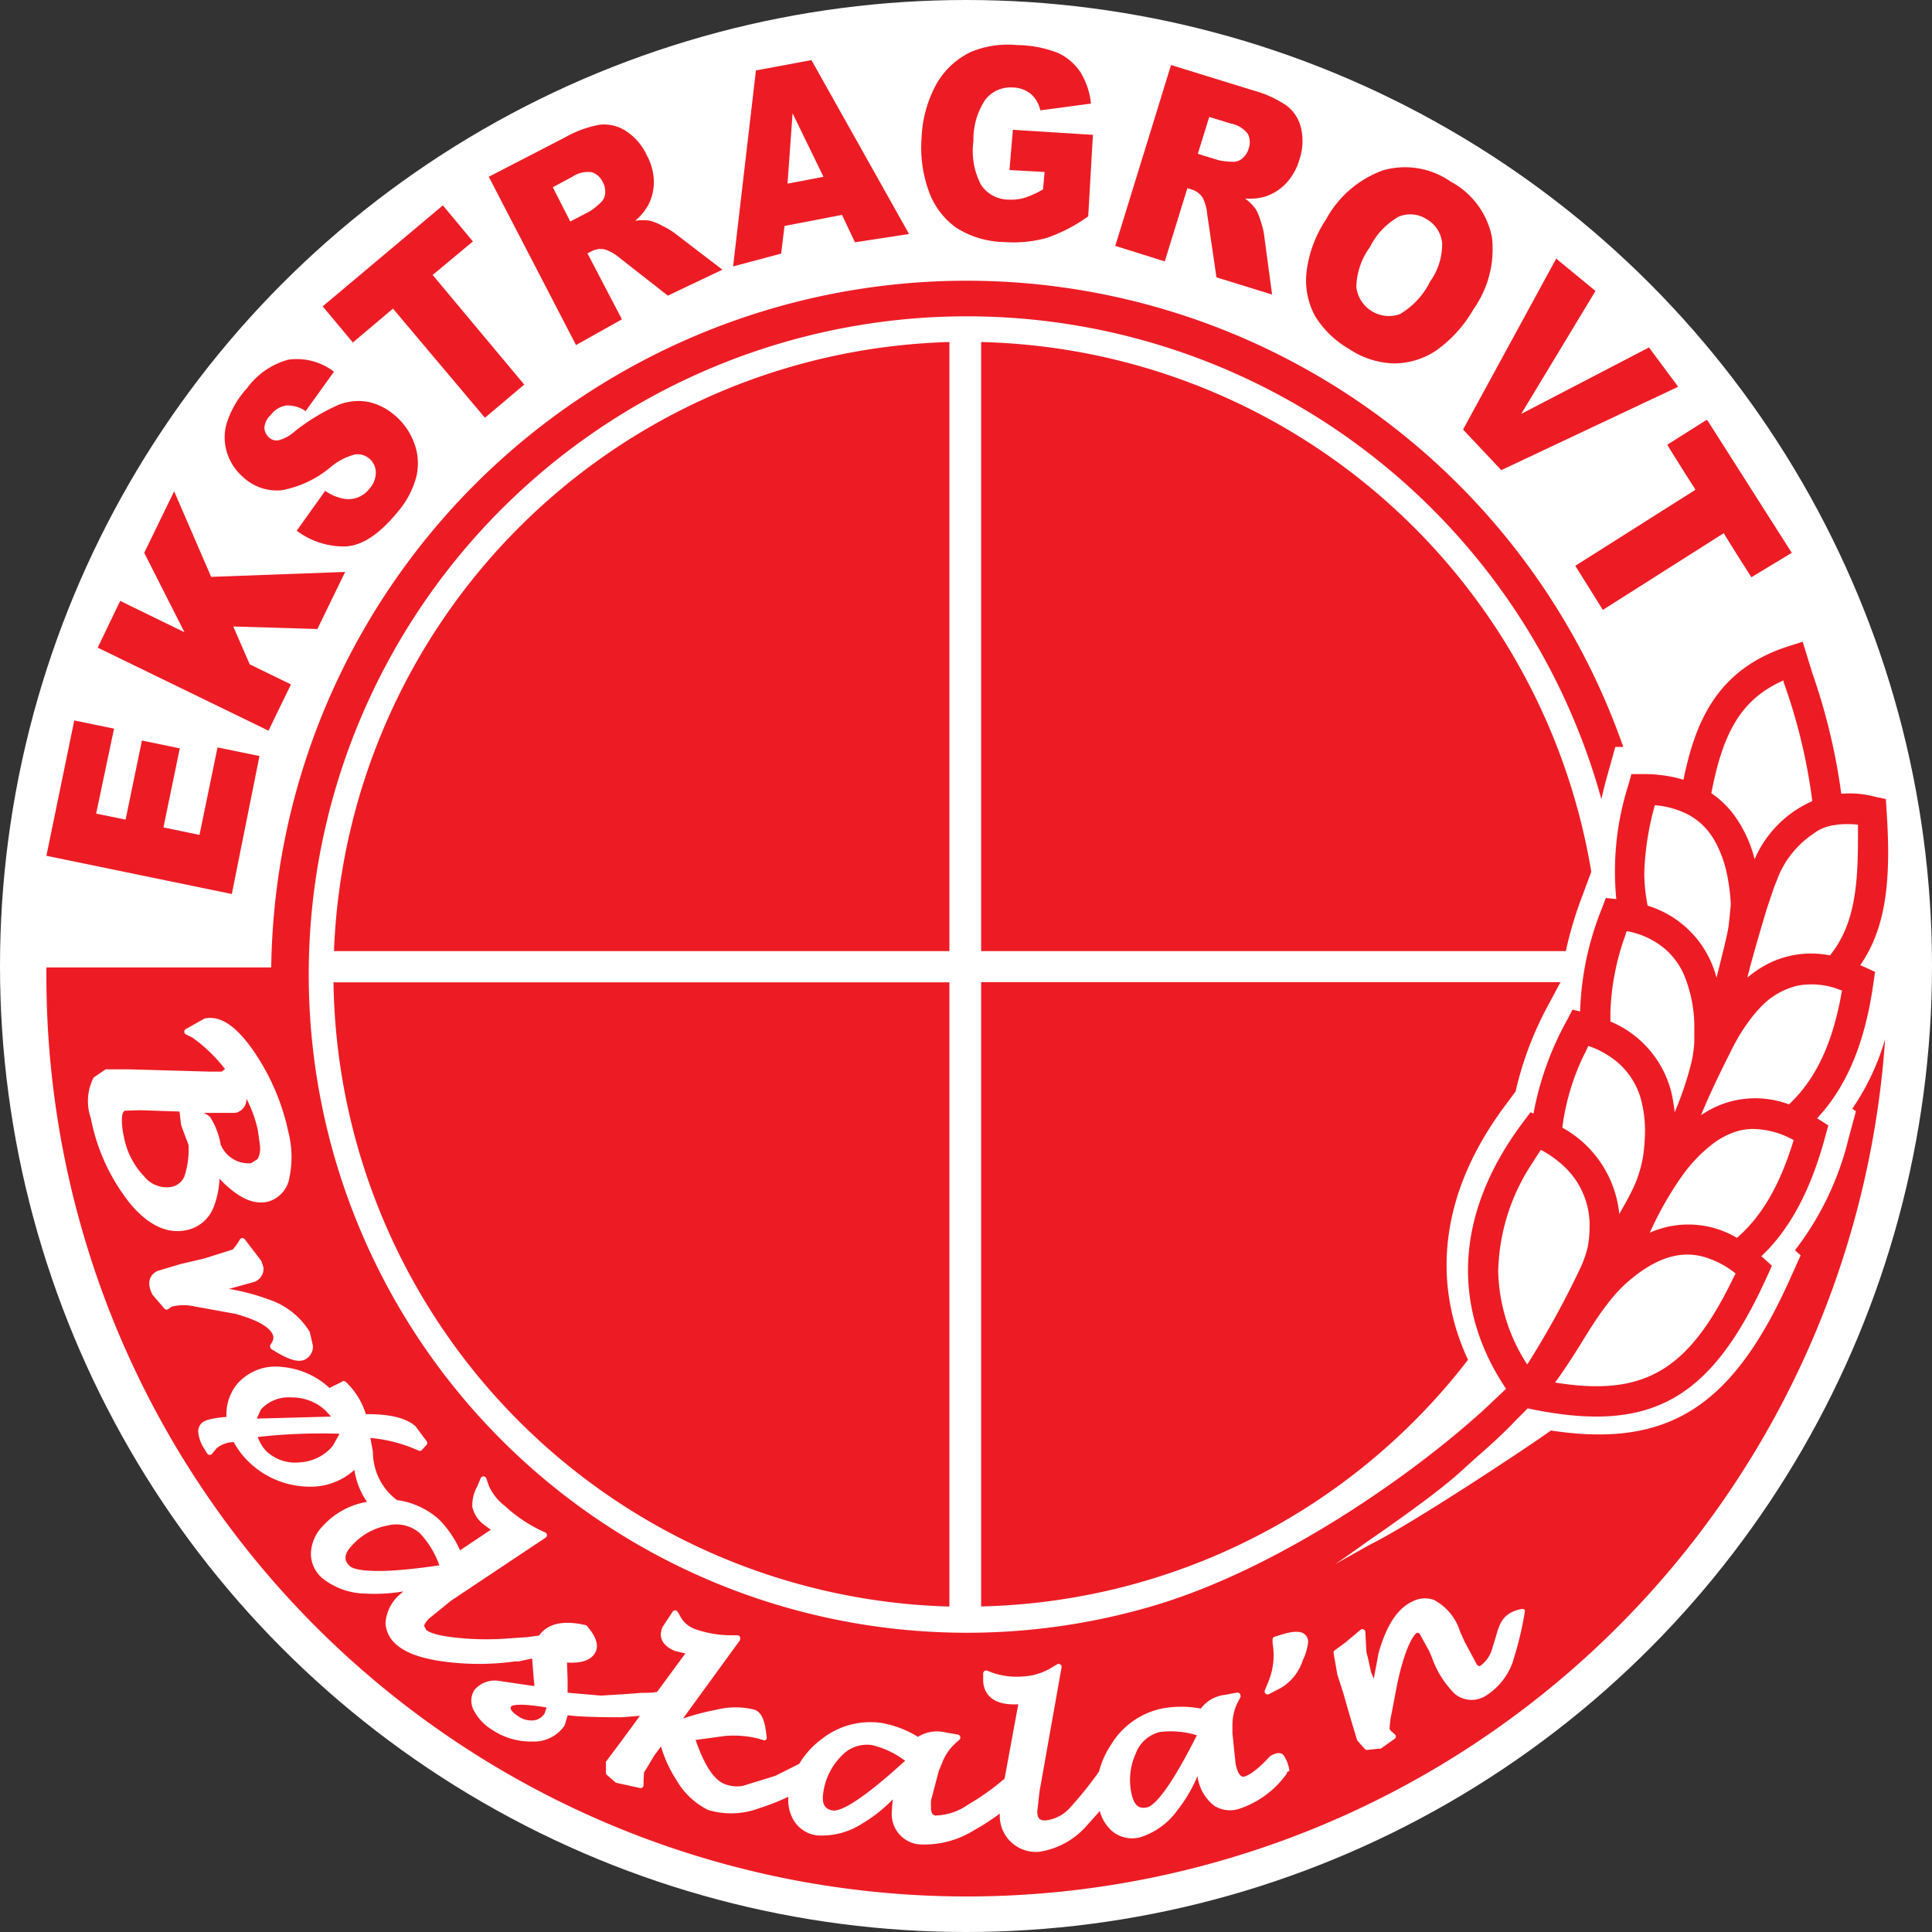 <svg id="Layer_1" data-name="Layer 1" xmlns="http://www.w3.org/2000/svg" width="56.71mm" height="56.71mm" viewBox="0 0 160.76 160.76">
  <rect x="0" y="0" width="160.76" height="160.76" fill="#333333" stroke="none"/>
  <title>matmerk-brod-ekstragrovt</title>
  <circle cx="80.38" cy="80.38" r="80.38" fill="#fff"/>
  <g>
    <path d="M3.86,71.21,6.18,59.95l3.31.68L8,67.7l2.45.5,1.36-6.58,3.15.65-1.36,6.58,3,.62,1.5-7.28,3.49.72L19.29,74.39Z" fill="#ed1c24"/>
    <path d="M8.13,53.89,10,50l5.35,2.61L12,46l2.49-5.12L17.57,48l11.15-.41-2.31,4.75-7-.21,1.37,3.15,3.43,1.67-1.87,3.85Z" fill="#ed1c24"/>
    <path d="M24.69,44.16l2.37-3.32a3.82,3.82,0,0,0,1.68.68,2.18,2.18,0,0,0,2-.86,2,2,0,0,0,.53-1.41,1.54,1.54,0,0,0-.56-1.11,1.53,1.53,0,0,0-1.15-.33,5.15,5.15,0,0,0-2.11,1.11,8.8,8.8,0,0,1-4,1.87,4.09,4.09,0,0,1-3.12-1,4.55,4.55,0,0,1-1.38-1.94,4.25,4.25,0,0,1-.12-2.52,7.76,7.76,0,0,1,1.7-3,6.33,6.33,0,0,1,3.45-2.4,5.07,5.07,0,0,1,3.81,1l-2.36,3.28a2.61,2.61,0,0,0-1.62-.47,2,2,0,0,0-1.28.79A1.57,1.57,0,0,0,22,35.6a1.17,1.17,0,0,0,.44.85.93.93,0,0,0,.72.19,3.24,3.24,0,0,0,1.36-.74,16.53,16.53,0,0,1,3.64-2.21,4.47,4.47,0,0,1,2.47-.25,4.91,4.91,0,0,1,2.15,1.06,5.5,5.5,0,0,1,1.68,2.35,4.8,4.8,0,0,1,.18,2.83,7.45,7.45,0,0,1-1.62,3q-2.26,2.73-4.32,2.79A6.53,6.53,0,0,1,24.69,44.16Z" fill="#ed1c24"/>
    <path d="M26.85,25.49l10-8.4,2.5,3L36,22.88,43.62,32l-3.27,2.76-7.65-9.08-3.34,2.82Z" fill="#ed1c24"/>
    <path d="M47.93,28.71l-7.26-14L47,11.44a9.24,9.24,0,0,1,2.88-1.06,3.32,3.32,0,0,1,2.17.5,4.79,4.79,0,0,1,1.75,2,4.86,4.86,0,0,1,.61,2.24,4.16,4.16,0,0,1-.5,2,4.87,4.87,0,0,1-1.05,1.25,4,4,0,0,1,1.25,0,4.52,4.52,0,0,1,1,.42,6.19,6.19,0,0,1,1,.59l4,3.06-4.54,2.16-4-3.13a3.7,3.7,0,0,0-1.25-.72,1.65,1.65,0,0,0-1.1.16l-.34.17,2.87,5.49Zm-.48-10.28,1.6-.83a5.75,5.75,0,0,0,.91-.72,1.12,1.12,0,0,0,.39-.76,1.61,1.61,0,0,0-.18-.94,1.55,1.55,0,0,0-.92-.85,2.32,2.32,0,0,0-1.61.37L46,15.58Z" fill="#ed1c24"/>
    <path d="M70.06,17.88l-4.78.92L65,21.1l-4,1.07L62.9,5.86,67.52,5l8.12,14.47-4.5.69Zm-1.54-3.17L65.95,9.43l-.42,5.85Z" fill="#ed1c24"/>
    <path d="M80.79,4.32a6.53,6.53,0,0,0-2.92,2.76,10.18,10.18,0,0,0-1.19,4.46,10.57,10.57,0,0,0,.62,4.41,6.34,6.34,0,0,0,2.27,3,7.67,7.67,0,0,0,4,1.19,10.26,10.26,0,0,0,3.51-.34A13.1,13.1,0,0,0,90.55,18s.39-6.78.39-6.78-6.66-.42-6.66-.42S84,14.1,84,14.1v.05l2.92.16s-.13,1.45-.13,1.45a8.24,8.24,0,0,1-1.51.69,3.93,3.93,0,0,1-1.37.16,2.79,2.79,0,0,1-2.27-1.21,6.08,6.08,0,0,1-.64-3.67,5.87,5.87,0,0,1,1-3.45,2.65,2.65,0,0,1,2.27-1,2.49,2.49,0,0,1,1.51.54,2.48,2.48,0,0,1,.78,1.36c.06,0,4.22-.56,4.22-.56A6.22,6.22,0,0,0,89.9,6a4.56,4.56,0,0,0-1.83-1.58,9.55,9.55,0,0,0-3.43-.67A8.06,8.06,0,0,0,80.79,4.32Z" fill="#ed1c24"/>
    <path d="M92.8,20.46,97.44,5.41l6.83,2.11a9.23,9.23,0,0,1,2.79,1.27,3.3,3.3,0,0,1,1.2,1.87,4.8,4.8,0,0,1-.14,2.63,4.86,4.86,0,0,1-1.14,2,4.17,4.17,0,0,1-1.75,1.08,4.83,4.83,0,0,1-1.63.15,4,4,0,0,1,.89.88,4.62,4.62,0,0,1,.41,1,6.27,6.27,0,0,1,.28,1.11l.67,5-4.63-1.43-.77-5.26a3.7,3.7,0,0,0-.39-1.39,1.65,1.65,0,0,0-.9-.66l-.36-.11-1.88,6.09Zm6.87-7.66,1.73.53a5.74,5.74,0,0,0,1.15.13,1.12,1.12,0,0,0,.81-.27,1.6,1.6,0,0,0,.53-.8,1.56,1.56,0,0,0-.06-1.25,2.33,2.33,0,0,0-1.41-.86l-1.8-.55Z" fill="#ed1c24"/>
    <path d="M110.32,18.29a8.8,8.8,0,0,1,4.77-4.12,6.65,6.65,0,0,1,5.62.94,6.75,6.75,0,0,1,3.43,4.6,8.63,8.63,0,0,1-1.52,6,10.84,10.84,0,0,1-3.08,3.43,6.33,6.33,0,0,1-3.46,1.1,7,7,0,0,1-3.8-1.19,8,8,0,0,1-2.86-2.76,6.24,6.24,0,0,1-.71-3.6A9.93,9.93,0,0,1,110.32,18.29ZM114,20.55a5.82,5.82,0,0,0-1.14,3.33,2.73,2.73,0,0,0,3.62,2.26A6.44,6.44,0,0,0,119,23.42a5.33,5.33,0,0,0,1-3.18,2.57,2.57,0,0,0-1.29-2,2.49,2.49,0,0,0-2.32-.21A5.85,5.85,0,0,0,114,20.55Z" fill="#ed1c24"/>
    <path d="M129.49,21.52l3.27,2.69-6.18,10.23,10.63-5.53,2.43,3.27-14.72,6.94-3.18-3.38Z" fill="#ed1c24"/>
    <path d="M142,34.94,138.74,37c0,.09,2.34,3.75,2.34,3.75s-10,6.33-10,6.33,2.29,3.67,2.29,3.67,10.06-6.38,10.07-6.39h0c0,.09,2.29,3.67,2.29,3.67S149.09,46,149.09,46s-7-11-7-11l0,0Z" fill="#ed1c24"/>
    <path d="M79,133.68V81.74H27.75A52.71,52.71,0,0,0,79,133.68Z" fill="#ed1c24"/>
    <path d="M79,79.14H27.79A52.72,52.72,0,0,1,79,28.46Z" fill="#ed1c24"/>
    <path d="M132.41,72.54A52.75,52.75,0,0,0,81.64,28.46V79.14h48.65a32.39,32.39,0,0,1,1.36-4.56Z" fill="#ed1c24"/>
    <path d="M125.37,91.82l.74-1a28.25,28.25,0,0,1,2.74-7.23l1-1.87H81.64v51.95a52.65,52.65,0,0,0,40.51-20.52C119,106.34,120,98.91,125.37,91.82Z" fill="#ed1c24"/>
    <path d="M154.43,92.47l-.6,2.21a24.75,24.75,0,0,1-4.47,9.35l.47.43-.93,2.06c-4.75,10.54-10.1,14-19.85,12.51-1.67,1.22-11.59,7.8-15.08,9.51l-2.89,1.62c1-.66,1.84-1.28,2.7-1.89,1.74-1.2,5.48-3.81,7.41-5.51.55-.48,1.11-1,1.68-1.51,1.51-1.31,2.56-2.32,3.25-3.06l1-1c10.21,2.16,15.25-.63,19.95-11.05l.37-.82-.67-.61-.21-.18c2.41-2.28,4.13-5.54,5.33-10l.24-.88-.77-.5-.16-.1c2.48-2.65,4-6.32,4.69-11.27l.13-.91-.84-.39-.39-.17c2.27-3.27,2.55-7.45,2.19-12.87l-.06-.95-.93-.2a8,8,0,0,0-2.78-.24A50.87,50.87,0,0,0,150.8,56L150,53.4l-1.2.38c-6,1.92-7.76,6.41-8.72,11.1a11.52,11.52,0,0,0-3.33-.47h-1l-.26.92a23.74,23.74,0,0,0-1,9.48l-.87-.09-.34.9a24.75,24.75,0,0,0-1.8,8.54l-.63-.15-.45.86a25.45,25.45,0,0,0-2.8,7.79l-.25-.11-.59.79c-5.62,7.46-6.1,15.3-1.44,22.22l-1.82,1.72c-6,5.47-17,13.19-27.4,16.3a54.77,54.77,0,1,1,37.15-67.08q.22-1,.52-2.06l.64-2.29h.66A57.87,57.87,0,0,0,22.57,80.5H3.86c0,.28,0,.55,0,.82a76.59,76.59,0,0,0,153,5.14,20.16,20.16,0,0,1-2.73,5.79Zm-10.19,13.84c-3.73,7.73-7.41,9.93-14.84,8.73.79-1.1,1.5-2.19,2.16-3.26s1.33-2.15,2.06-3.11l.31-.4a12.23,12.23,0,0,1,1.3-1.42l.45-.39.53-.42c2-1.5,3.88-2,5.75-1.4a7.56,7.56,0,0,1,2.46,1.33Zm5-11.42c-1.11,3.65-2.61,6.3-4.71,8.11a7.92,7.92,0,0,0-7.25-.43,28.3,28.3,0,0,1,2.39-4.3l.12-.18.09-.12a12.39,12.39,0,0,1,2.7-2.84,6.69,6.69,0,0,1,1.69-.91,4.86,4.86,0,0,1,1.6-.28,7.08,7.08,0,0,1,3.38.93Zm-.39-3a8,8,0,0,0-5.42-.06,8.62,8.62,0,0,0-1.38.64c-.17.1-.34.21-.51.32q.64-1.55,1.52-3.37.42-.87.89-1.8l.18-.37c.16-.31.32-.6.48-.88a14.3,14.3,0,0,1,1.09-1.63,10.38,10.38,0,0,1,.74-.87A6.13,6.13,0,0,1,149.66,82a6.45,6.45,0,0,1,3.46.37l.15.05C152.53,86.71,151.14,89.77,148.83,91.92Zm4-23.27a8.25,8.25,0,0,1,1.75,0c0,.39,0,.8,0,1.17,0,4.12-.34,7.24-2.33,9.71a7.93,7.93,0,0,0-6,1.19,9.6,9.6,0,0,0-.87.65c.33-1.45,1.6-5.67,1.6-5.67.18-.55.36-1.07.51-1.52s.22-.59.33-.87a7.89,7.89,0,0,1,3-3.87A3.66,3.66,0,0,1,152.82,68.64Zm-4.44-12,0,.13a46.92,46.92,0,0,1,2.39,9.91A9.33,9.33,0,0,0,146,71.49a10.57,10.57,0,0,0-1.86-3.87A8,8,0,0,0,142.4,66C143.31,61.28,144.69,58.25,148.38,56.63ZM137.7,67a7.44,7.44,0,0,1,2.63.71,5.37,5.37,0,0,1,1.83,1.48,6.87,6.87,0,0,1,.73,1.17,9.87,9.87,0,0,1,.78,2.24,16.69,16.69,0,0,1,.35,2.64s-.11,1.2-.19,1.84-.62,2.74-1,4.28a8.47,8.47,0,0,0-5.73-6,13.82,13.82,0,0,1-.28-2.78A23.42,23.42,0,0,1,137.7,67Zm-2.45,10.84c0-.12.07-.23.11-.36A6.78,6.78,0,0,1,138.59,79a6.09,6.09,0,0,1,1.51,2.06,11.37,11.37,0,0,1,.88,4.74c0,.3,0,.62,0,.94a10.05,10.05,0,0,1-.28,1.83v0a28,28,0,0,1-1.36,4c0-.25-.05-.5-.09-.74A8.64,8.64,0,0,0,134,85c0-.25,0-.5,0-.76A20.8,20.8,0,0,1,135.24,77.83Zm-3.37,9.8.28-.61a7.44,7.44,0,0,1,2.6,1.51,6.25,6.25,0,0,1,1.89,3.39,9.94,9.94,0,0,1,.23,2.14,16.22,16.22,0,0,1-.14,2,10,10,0,0,1-1,3.11c-.3.61-.65,1.22-1,1.83A9.25,9.25,0,0,0,130,93.83,19.48,19.48,0,0,1,131.88,87.62Zm-7.21,18a16.88,16.88,0,0,1,2.86-8.9c.22-.35.44-.71.69-1.06a9,9,0,0,1,1.94,1.39,6.71,6.71,0,0,1,2.11,5s0,.07,0,.1a9.65,9.65,0,0,1-.14,1.51,8.73,8.73,0,0,1-.62,1.81,75,75,0,0,1-4.43,8.05A14.83,14.83,0,0,1,124.66,105.66ZM10.75,100.05a16.34,16.34,0,0,1-3.19-7,4.3,4.3,0,0,1,.23-3.39l1-.68a.26.26,0,0,1,.14,0l1.88,0,6.64.19,1,0,.21-.17.06-.05A12.83,12.83,0,0,0,16,86.33l-.53-.26a.25.25,0,0,1-.14-.22h0a.25.25,0,0,1,.13-.22s1.5-.85,1.57-.88c1.29-.28,2.63.61,4.09,2.73A18.82,18.82,0,0,1,24,94.22,8.4,8.4,0,0,1,24.08,98,2.48,2.48,0,0,1,22.26,100c-1.21.27-2.53-.38-4-1.92a7.19,7.19,0,0,1-.49,2.38,3.09,3.09,0,0,1-2.12,1.87C14,102.74,12.33,102,10.75,100.05Zm3.55,8.67-.27.19a.25.25,0,0,1-.33,0l-1-1.16c-.66-1.26,0-1.81.42-2l1.87-.56,2-.47,2.38-.75.32-.4.27-.43a.25.25,0,0,1,.2-.12.24.24,0,0,1,.21.1l1.38,1.81.18.56s0,.07,0,.11a1.19,1.19,0,0,1-.75,1.06l-2.13.59a17.78,17.78,0,0,1,3.34.89,6.3,6.3,0,0,1,3.38,2.68s.27,1.13.27,1.2a1.22,1.22,0,0,1-.63,1.09c-.53.28-1.3.08-2.56-.69l-.25-.15a.25.25,0,0,1-.12-.21.25.25,0,0,1,0-.12l.15-.25a.76.76,0,0,0,.12-.39.72.72,0,0,0-.1-.34c-.23-.43-.95-1.06-3.08-1.64l-3.37-.61A4.14,4.14,0,0,0,14.3,108.72Zm92.81,38.71a.64.64,0,0,1-.13.28l-.09.11a7.84,7.84,0,0,1-3.91,2.73,2.49,2.49,0,0,1-1.94-.29,3.72,3.72,0,0,1-1.4-2.47,12,12,0,0,1-1.64,2.8,6.05,6.05,0,0,1-3.17,2.3,2.61,2.61,0,0,1-2.25-.49,3.39,3.39,0,0,1-1.07-1.7l-1.1,1.23a6.55,6.55,0,0,1-3.9,2.15,3,3,0,0,1-3.32-3l0-.17a18.36,18.36,0,0,1-2.12,1.37,7.84,7.84,0,0,1-4.61,1.19,2.53,2.53,0,0,1-2.24-2.83q0-.12,0-.24l.07-.68a12,12,0,0,1-2.52,2,6.15,6.15,0,0,1-3.78,1,2.63,2.63,0,0,1-1.94-1.24,3.27,3.27,0,0,1-.46-1.74c0-.07,0-.15,0-.23a18.33,18.33,0,0,1-2.39.94,6.6,6.6,0,0,1-4.29.15,6.24,6.24,0,0,1-2.61-2.46,10.74,10.74,0,0,1-1.3-2.82l-.57.77s-.79,1.35-.82,1.34-.05.67-.06.67v.44a.25.25,0,0,1-.3.24l-1.95-.43a.26.26,0,0,1-.11-.06l-.68-.59a.25.25,0,0,1-.09-.19l0-.79a.3.3,0,0,1,0-.13L51.61,145l1.64-2.23-1.49.12-.65,0s-2.85,0-3.87-.17c-.09.29-.25.83-.27.87a3.08,3.08,0,0,1-2.69,1.32,5.78,5.78,0,0,1-3.37-1,4.07,4.07,0,0,1-1.44-1.51,1.68,1.68,0,0,1,0-1.77,2.19,2.19,0,0,1,2-.77l3,.44-.06-.61L44.28,138l-1.1.24-.3,0a21.7,21.7,0,0,1-5,.12c-2.39-.21-4-.71-4.9-1.52a2.48,2.48,0,0,1-.9-1.81h0a3.46,3.46,0,0,1,1.07-2.25l.41-.36a14.38,14.38,0,0,1-3.2.18,5.91,5.91,0,0,1-3.49-1.24,2.69,2.69,0,0,1-1-2.06s0,0,0-.07a3.45,3.45,0,0,1,1-2.26,6.38,6.38,0,0,1,3.67-2,6.22,6.22,0,0,1-1.05-2.66,5.42,5.42,0,0,1-3.9,1.39,7.28,7.28,0,0,1-4.83-2A6.86,6.86,0,0,1,19.45,120a2.23,2.23,0,0,0-1.44.52l-.36.45a.25.25,0,0,1-.21.09.25.25,0,0,1-.2-.12l-.21-.34a3.12,3.12,0,0,1-.54-1.47,1,1,0,0,1,.23-.65c.22-.26.66-.45,2.12-.58,0,0,0-.06,0-.08a4,4,0,0,1,.91-2.68,4.24,4.24,0,0,1,3.69-1.4,6.67,6.67,0,0,1,4,1.77s0-.05.07-.07l.84-.41.1-.06a.25.25,0,0,1,.31,0l.15.15a6.14,6.14,0,0,1,1.53,2.55h.13c2,0,3.26.36,4,1l.92,1.24a.25.25,0,0,1,0,.32l-.37.41a.25.25,0,0,1-.3.06,12.37,12.37,0,0,0-4-1.05l.21,1.17a5,5,0,0,0,2,4,6.54,6.54,0,0,1,3.52,1.63A8.69,8.69,0,0,1,38.28,129l2.56-1.71-.62-.46a2.56,2.56,0,0,1-.92-1.45l0-.27a3.33,3.33,0,0,1,.42-1.45L40,123a.25.25,0,0,1,.46,0l.23.66A4.36,4.36,0,0,0,42,125.3a12,12,0,0,0,2.91,2l.47.22a.25.25,0,0,1,0,.44l-7.86,5.24-1.86,1.51c-.34.38-.37.59-.39.55s.19.34.19.36c.23.2.95.55,3.27.72a23.49,23.49,0,0,0,3.47,0l1.73-.12.93-.13c.71-1,2-1.29,3.85-.87a.25.25,0,0,1,.13.08c.3.35,1.21,1.41.65,2.28-.38.59-1.14.83-2.31.76l.05,1.42,0,1.09,2.77.24,2.25-.14,1.13-.09h.13s.9,0,1-.06l.15,0,2.37-3.22-.85-.2c-1-.4-1.2-1-1.2-1.4,0,0,0,0,0-.05s.11-.47.13-.52l.85-1.29a.25.25,0,0,1,.43,0l.24.42a2.24,2.24,0,0,0,1.17,1,9,9,0,0,0,3,.53l.56,0a.25.25,0,0,1,.22.14.25.25,0,0,1,0,.11.25.25,0,0,1,0,.15L56.83,143a19.92,19.92,0,0,1,2.76-.73,6.54,6.54,0,0,1,3.22,0c.51.2.8.79.93,1.84l.06.45a.25.25,0,0,1-.09.22.25.25,0,0,1-.23,0l-.44-.13a8.78,8.78,0,0,0-2.65-.21l-2.51.34c.71,2.06,1.51,3.31,2.4,3.66a2.86,2.86,0,0,0,1.5.17l2.72-.84,2-1a7.06,7.06,0,0,1,1.88-2.07,6.52,6.52,0,0,1,5-1.33,8.62,8.62,0,0,1,3,1.15,3,3,0,0,1,2.32-.36l1,.17a.25.25,0,0,1,.13.43l-.45.41a4.25,4.25,0,0,0-1,1.55l-.26.62-.65,2.47a3.85,3.85,0,0,0,0,.56,1,1,0,0,0,.13.59l.2.11a4.94,4.94,0,0,0,2.77-.92A20.5,20.5,0,0,0,83.59,148l1.14-6.19c-2.42.14-2.87-1.13-2.92-1.91l0-.63a.25.25,0,0,1,.34-.25l.42.16a6.1,6.1,0,0,0,2.49.32,5.06,5.06,0,0,0,2.33-.67l.56-.34a.25.25,0,0,1,.38.26l-1.83,10.3-.19,1.67c0,.67.29.78.73.75a3.15,3.15,0,0,0,2-1.06,31,31,0,0,0,2.41-3,7.23,7.23,0,0,1,1-2.24,6.52,6.52,0,0,1,4.21-3,8.7,8.7,0,0,1,3.26,0,2.89,2.89,0,0,1,2-1.14l1-.19a.25.25,0,0,1,.25.1.24.24,0,0,1,.05.15.27.27,0,0,1,0,.12l-.28.54a4.22,4.22,0,0,0-.39,1.8l0,.67s.26,2.52.26,2.54c.17.77.4,1.14.71,1.07s1-.43,2.16-1.7c.19-.11.75-.45,1.1-.11a2.83,2.83,0,0,1,.51,1.35Zm1.29-9.27a4.13,4.13,0,0,1-1.8,2.28l-1,.52a.25.25,0,0,1-.35-.32l.3-.73a5.76,5.76,0,0,0,.34-3.18l0-.26a.25.25,0,0,1,.17-.28l.24-.07c1.08-.36,2.12-.59,2.47.13a.93.93,0,0,1,.08.4A4.76,4.76,0,0,1,108.4,138.16Zm17.52,0a5.47,5.47,0,0,1-2.38,3,2.2,2.2,0,0,1-2.48-.21,8,8,0,0,1-1.9-3l-.25-.59s-.78-1.4-.78-1.42-.17-.1-.24-.07-1,.76-1.8,5.14l-.3,1.58a6.16,6.16,0,0,0-.16,1.31l.11.13.32.28a.25.25,0,0,1,.09.19h0a.25.25,0,0,1-.11.19l-1.14.81a.25.25,0,0,1-.12,0l-1,.11a.24.24,0,0,1-.21-.08s-.59-.64-.65-.74l-.66-2.21-.47-1.65-.51-1.59-.32-1.82a.16.16,0,0,1,0,0,.25.25,0,0,1,.1-.2l.84-.61,1.3-1.09a.25.25,0,0,1,.41.18s.09,1.72.09,1.68l.11.42s.29,1.29.27,1.23l.23.55.4-2.13c.65-2.3,1.57-3.71,2.81-4.29a2.22,2.22,0,0,1,1.8-.13,4.46,4.46,0,0,1,2.17,2.63l.38.85s1,1.85,1,1.87c.17.19.24.16.31.13a2.66,2.66,0,0,0,1-1.48l.29-.94c.3-1.07.56-2,2.15-2.31a.26.26,0,0,1,.25.09.32.32,0,0,1,0,.19A26.75,26.75,0,0,1,125.92,138.12Z" fill="#ed1c24"/>
    <path d="M70,146.13a5.32,5.32,0,0,0-1.5,3.08c-.17,1.14.35,1.37.81,1.44s1.86-.37,5.85-4l.16-.13a7.32,7.32,0,0,0-2.8-1.32A2.89,2.89,0,0,0,70,146.13Z" fill="#ed1c24"/>
    <path d="M21.45,119.57a3.14,3.14,0,0,0,.72,1.19,3.51,3.51,0,0,0,2.8.92,3.85,3.85,0,0,0,2.73-1.38l.55-1A47.34,47.34,0,0,0,21.45,119.57Z" fill="#ed1c24"/>
    <path d="M42.53,142c-.16.25.23.57.58.8a1.91,1.91,0,0,0,1.29.35,1.22,1.22,0,0,0,.92-.59l.16-.48C42.95,141.65,42.55,141.94,42.53,142Z" fill="#ed1c24"/>
    <path d="M36.56,130.25a7.59,7.59,0,0,0-1.65-2.7,3,3,0,0,0-2.68-.61,5.24,5.24,0,0,0-3,1.72c-.78.86-.46,1.35-.1,1.67s2.05.71,7.21-.05Z" fill="#ed1c24"/>
    <path d="M27.08,117.36a4.1,4.1,0,0,0-2.83-1.08,3.11,3.11,0,0,0-2.54,1l-.34.76,6.17-.17Z" fill="#ed1c24"/>
    <path d="M99.51,144.55c-2.45,4.84-3.6,5.74-4.07,5.84s-1,.07-1.27-1.06a5.31,5.31,0,0,1,.33-3.41,2.88,2.88,0,0,1,2-1.8,7.39,7.39,0,0,1,3.09.27Z" fill="#ed1c24"/>
    <path d="M11.65,92.38l3.29.11.12,1.08c0,.06.63,1.7.63,1.7v.06a7.09,7.09,0,0,1-.34,2.54,1.48,1.48,0,0,1-1.13.9A2.39,2.39,0,0,1,12,97.89a6.44,6.44,0,0,1-1.68-3.25,6.88,6.88,0,0,1-.18-1.42c0-.51.11-.77.27-.8Zm8.25.1a1.11,1.11,0,0,0,.6-1.07A10.69,10.69,0,0,1,21.45,94l.19,1.38s0,0,0,.06a1.86,1.86,0,0,1-.2,1s-.55.35-.55.35a2.5,2.5,0,0,1-2.53-1.56,6.3,6.3,0,0,0-.87-2.28,2.33,2.33,0,0,0-.54-.35l.86,0,1.74,0A.91.91,0,0,0,19.9,92.49Z" fill="#ed1c24"/>
  </g>
</svg>
